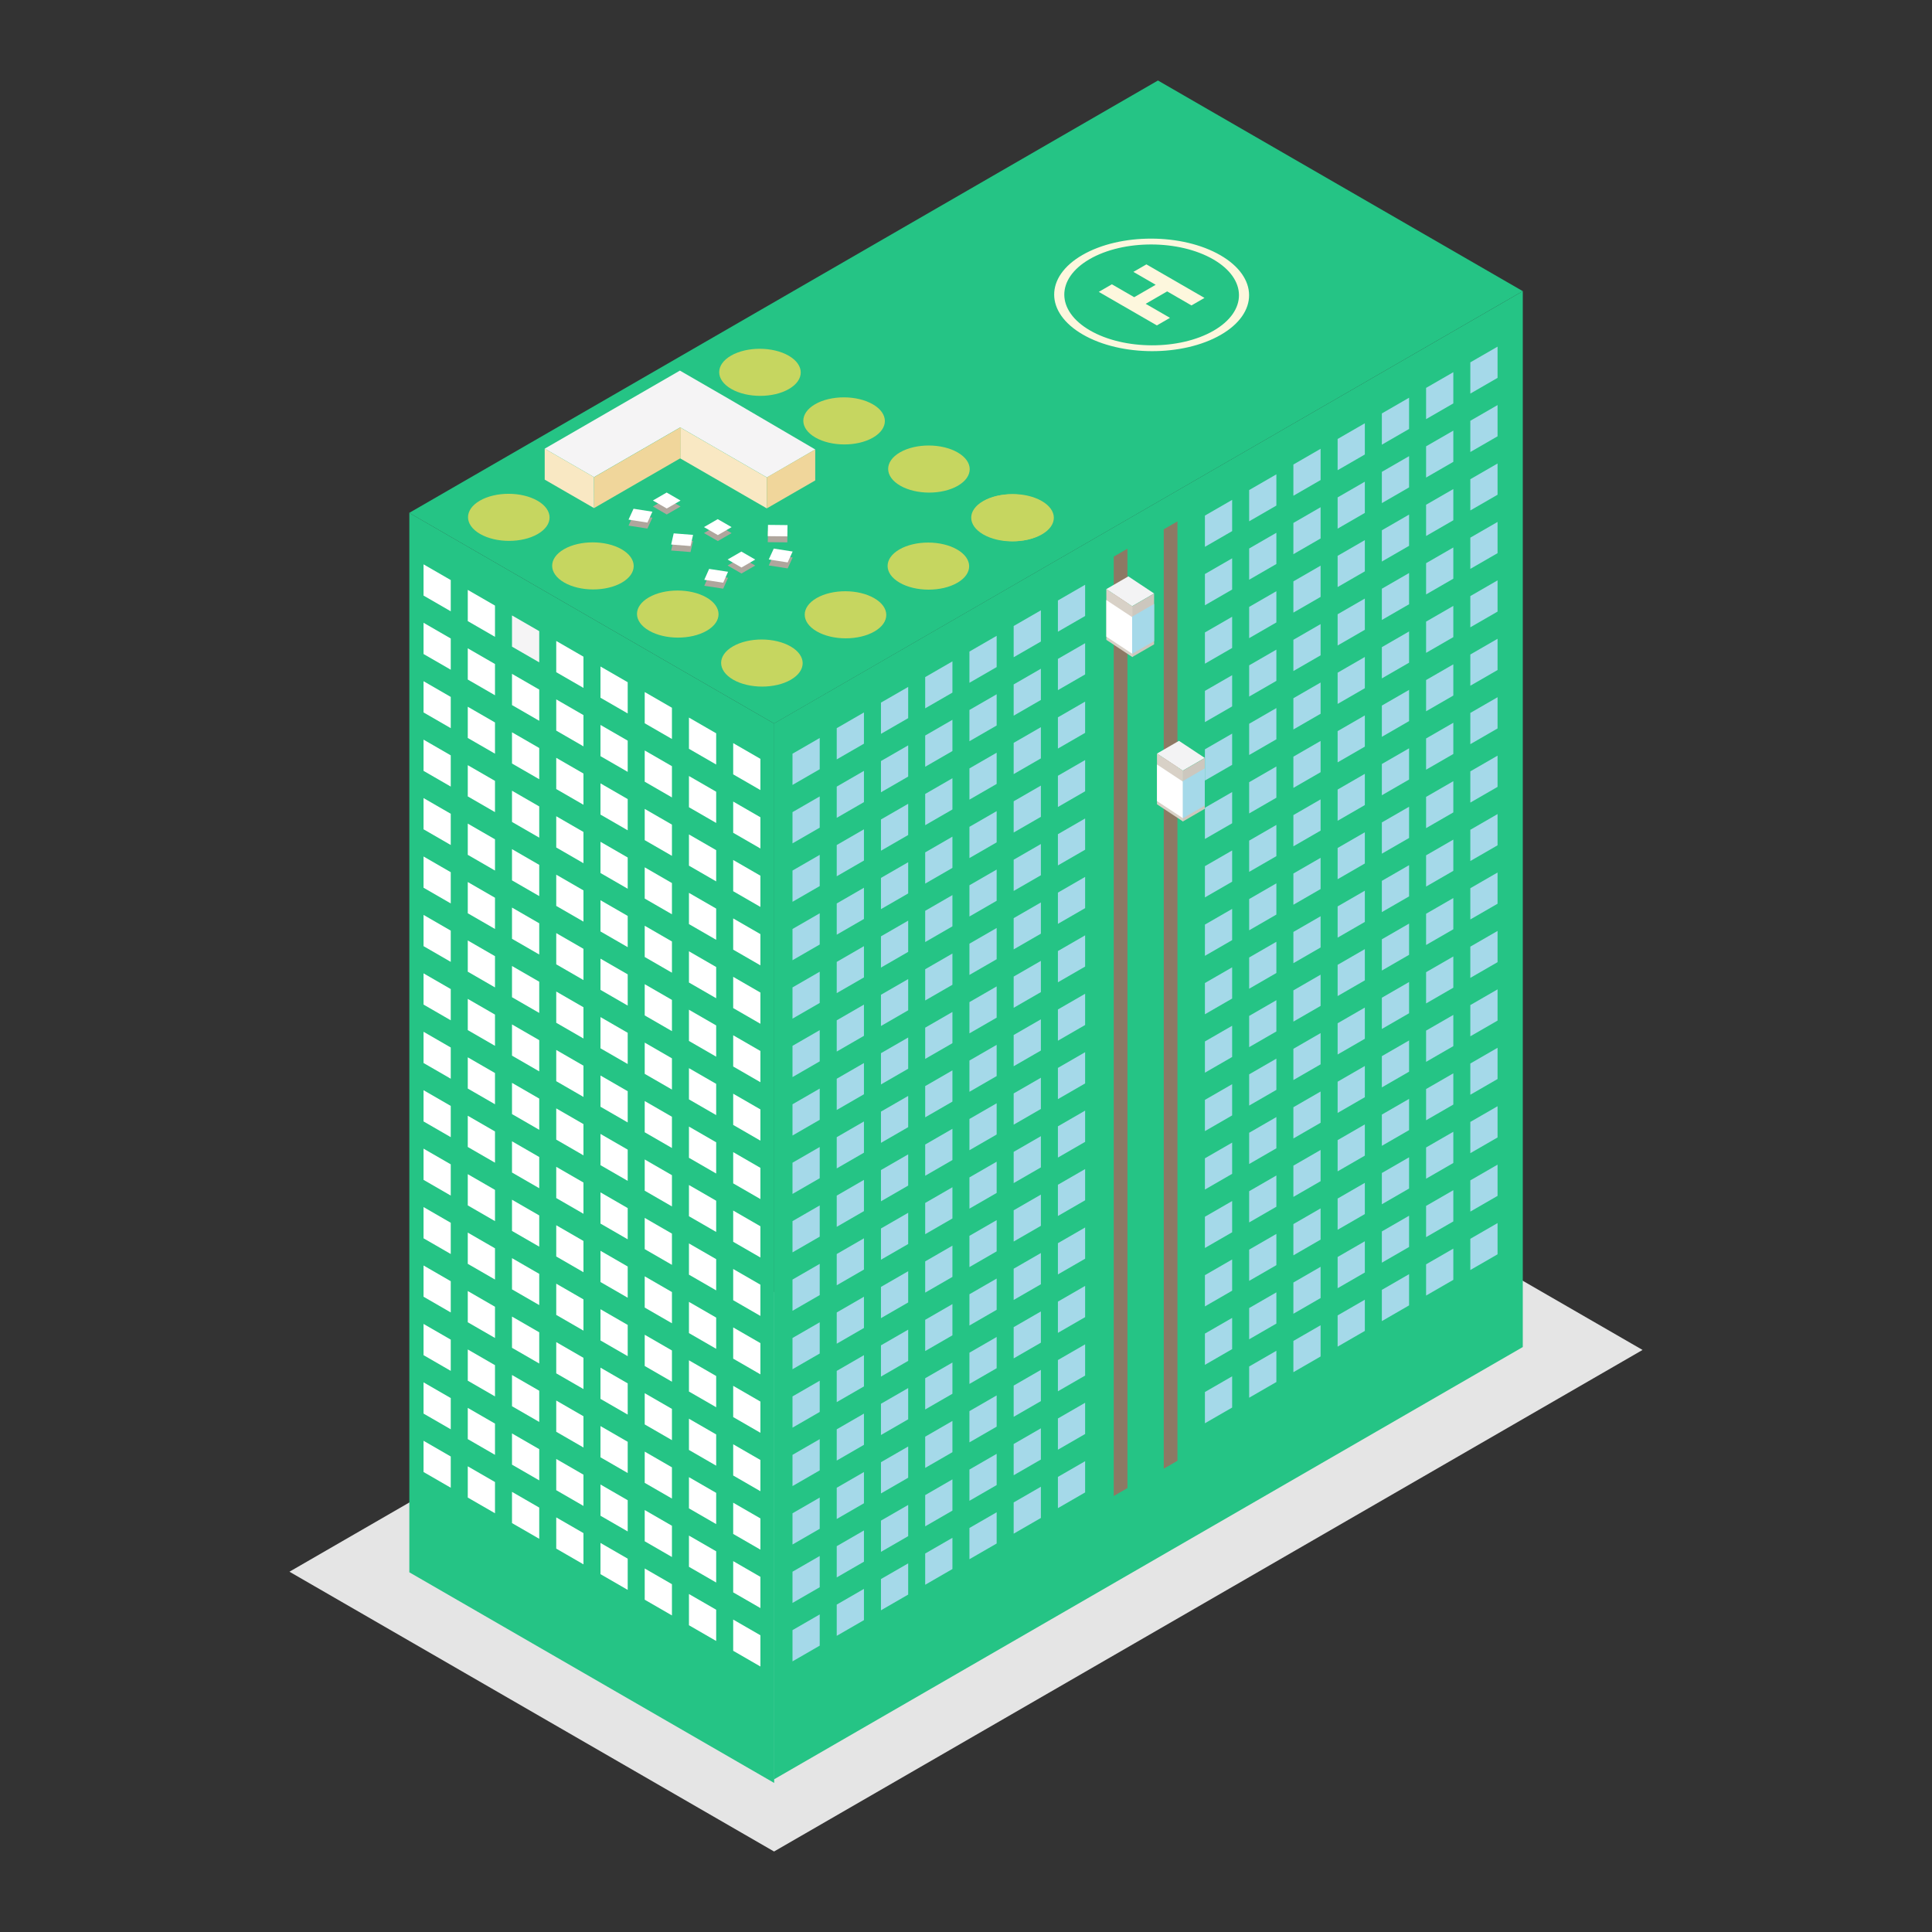 <?xml version="1.0" encoding="utf-8"?>
<!-- Generator: Adobe Illustrator 13.0.0, SVG Export Plug-In . SVG Version: 6.00 Build 14948)  -->
<!DOCTYPE svg PUBLIC "-//W3C//DTD SVG 1.1//EN" "http://www.w3.org/Graphics/SVG/1.1/DTD/svg11.dtd">
<svg version="1.1" id="Layer_1" xmlns="http://www.w3.org/2000/svg" xmlns:xlink="http://www.w3.org/1999/xlink" x="0px" y="0px"
	 width="1200px" height="1200px" viewBox="0 0 1200 1200" enable-background="new 0 0 1200 1200" xml:space="preserve">
<rect x="0" y="0" width="1200" height="1200" fill="#333333" stroke="none"/>
<g>
	<polygon fill="#E5E5E5" points="179.781,976.223 719.227,664.694 1020.219,838.471 480.779,1150 	"/>
	<polygon fill="#25C485" points="480.843,1107.416 254.243,976.584 254.243,318.578 480.843,449.4 	"/>
	<polygon fill="#FFFFFF" points="279.972,379.685 263.069,369.925 263.069,350.526 279.972,360.287 	"/>
	<polygon fill="#FFFFFF" points="307.448,395.547 290.54,385.787 290.54,366.388 307.448,376.149 	"/>
	<polygon fill="#F5F4F5" points="334.924,411.409 318.015,401.649 318.015,382.255 334.924,392.016 	"/>
	<polygon fill="#FFFFFF" points="362.4,427.272 345.491,417.511 345.491,398.112 362.4,407.873 	"/>
	<polygon fill="#FFFFFF" points="389.876,443.134 372.968,433.373 372.968,413.98 389.876,423.74 	"/>
	<polygon fill="#FFFFFF" points="417.352,459.001 400.443,449.241 400.443,429.842 417.352,439.602 	"/>
	<polygon fill="#FFFFFF" points="444.828,474.858 427.919,465.098 427.919,445.704 444.828,455.465 	"/>
	<polygon fill="#FFFFFF" points="472.303,490.726 455.395,480.965 455.395,461.566 472.303,471.332 	"/>
	<polygon fill="#FFFFFF" points="279.972,415.977 263.069,406.216 263.069,386.817 279.972,396.578 	"/>
	<polygon fill="#FFFFFF" points="307.448,431.839 290.54,422.078 290.54,402.679 307.448,412.44 	"/>
	<polygon fill="#FFFFFF" points="334.924,447.701 318.015,437.94 318.015,418.547 334.924,428.307 	"/>
	<polygon fill="#FFFFFF" points="362.4,463.563 345.491,453.802 345.491,434.403 362.4,444.164 	"/>
	<polygon fill="#FFFFFF" points="389.876,479.425 372.968,469.664 372.968,450.271 389.876,460.031 	"/>
	<polygon fill="#FFFFFF" points="417.352,495.292 400.443,485.532 400.443,466.133 417.352,475.893 	"/>
	<polygon fill="#FFFFFF" points="444.828,511.149 427.919,501.389 427.919,481.995 444.828,491.756 	"/>
	<polygon fill="#FFFFFF" points="472.303,527.017 455.395,517.256 455.395,497.857 472.303,507.623 	"/>
	<polygon fill="#FFFFFF" points="279.972,452.268 263.069,442.507 263.069,423.108 279.972,432.869 	"/>
	<polygon fill="#FFFFFF" points="307.448,468.13 290.54,458.369 290.54,438.971 307.448,448.731 	"/>
	<polygon fill="#FFFFFF" points="334.924,483.992 318.015,474.232 318.015,454.838 334.924,464.599 	"/>
	<polygon fill="#FFFFFF" points="362.4,499.854 345.491,490.094 345.491,470.695 362.4,480.455 	"/>
	<polygon fill="#FFFFFF" points="389.876,515.716 372.968,505.956 372.968,486.563 389.876,496.323 	"/>
	<polygon fill="#FFFFFF" points="417.352,531.583 400.443,521.823 400.443,502.424 417.352,512.185 	"/>
	<polygon fill="#FFFFFF" points="444.828,547.446 427.919,537.68 427.919,518.286 444.828,528.047 	"/>
	<polygon fill="#FFFFFF" points="472.303,563.308 455.395,553.547 455.395,534.149 472.303,543.909 	"/>
	<polygon fill="#FFFFFF" points="279.972,488.559 263.069,478.798 263.069,459.399 279.972,469.16 	"/>
	<polygon fill="#FFFFFF" points="307.448,504.421 290.54,494.661 290.54,475.262 307.448,485.022 	"/>
	<polygon fill="#FFFFFF" points="334.924,520.283 318.015,510.523 318.015,491.129 334.924,500.89 	"/>
	<polygon fill="#FFFFFF" points="362.4,536.151 345.491,526.385 345.491,506.986 362.4,516.746 	"/>
	<polygon fill="#FFFFFF" points="389.876,552.008 372.968,542.247 372.968,522.854 389.876,532.614 	"/>
	<polygon fill="#FFFFFF" points="417.352,567.875 400.443,558.114 400.443,538.716 417.352,548.476 	"/>
	<polygon fill="#FFFFFF" points="444.828,583.732 427.919,573.971 427.919,554.578 444.828,564.338 	"/>
	<polygon fill="#FFFFFF" points="472.303,599.599 455.395,589.839 455.395,570.44 472.303,580.201 	"/>
	<polygon fill="#FFFFFF" points="279.972,524.85 263.069,515.089 263.069,495.69 279.972,505.451 	"/>
	<polygon fill="#FFFFFF" points="307.448,540.712 290.54,530.952 290.54,511.553 307.448,521.314 	"/>
	<polygon fill="#FFFFFF" points="334.924,556.574 318.015,546.814 318.015,527.42 334.924,537.181 	"/>
	<polygon fill="#FFFFFF" points="362.4,572.436 345.491,562.676 345.491,543.277 362.4,553.037 	"/>
	<polygon fill="#FFFFFF" points="389.876,588.299 372.968,578.538 372.968,559.145 389.876,568.905 	"/>
	<polygon fill="#FFFFFF" points="417.352,604.166 400.443,594.406 400.443,575.007 417.352,584.767 	"/>
	<polygon fill="#FFFFFF" points="444.828,620.023 427.919,610.263 427.919,590.869 444.828,600.629 	"/>
	<polygon fill="#FFFFFF" points="472.303,635.891 455.395,626.13 455.395,606.731 472.303,616.497 	"/>
	<polygon fill="#FFFFFF" points="279.972,561.141 263.069,551.381 263.069,531.982 279.972,541.742 	"/>
	<polygon fill="#FFFFFF" points="307.448,577.004 290.54,567.243 290.54,547.844 307.448,557.605 	"/>
	<polygon fill="#FFFFFF" points="334.924,592.866 318.015,583.105 318.015,563.711 334.924,573.472 	"/>
	<polygon fill="#FFFFFF" points="362.4,608.729 345.491,598.967 345.491,579.569 362.4,589.329 	"/>
	<polygon fill="#FFFFFF" points="389.876,624.59 372.968,614.829 372.968,595.436 389.876,605.196 	"/>
	<polygon fill="#FFFFFF" points="417.352,640.457 400.443,630.697 400.443,611.298 417.352,621.058 	"/>
	<polygon fill="#FFFFFF" points="444.828,656.319 427.919,646.554 427.919,627.16 444.828,636.921 	"/>
	<polygon fill="#FFFFFF" points="472.303,672.182 455.395,662.421 455.395,643.021 472.303,652.788 	"/>
	<polygon fill="#FFFFFF" points="279.972,597.432 263.069,587.672 263.069,568.273 279.972,578.034 	"/>
	<polygon fill="#FFFFFF" points="307.448,613.295 290.54,603.534 290.54,584.135 307.448,593.896 	"/>
	<polygon fill="#FFFFFF" points="334.924,629.157 318.015,619.396 318.015,600.003 334.924,609.763 	"/>
	<polygon fill="#FFFFFF" points="362.4,645.025 345.491,635.259 345.491,615.86 362.4,625.62 	"/>
	<polygon fill="#FFFFFF" points="389.876,660.881 372.968,651.121 372.968,631.727 389.876,641.488 	"/>
	<polygon fill="#FFFFFF" points="417.352,676.748 400.443,666.988 400.443,647.589 417.352,657.35 	"/>
	<polygon fill="#FFFFFF" points="444.828,692.606 427.919,682.845 427.919,663.451 444.828,673.212 	"/>
	<polygon fill="#FFFFFF" points="472.303,708.473 455.395,698.712 455.395,679.313 472.303,689.074 	"/>
	<polygon fill="#FFFFFF" points="279.972,633.724 263.069,623.963 263.069,604.564 279.972,614.325 	"/>
	<polygon fill="#FFFFFF" points="307.448,649.586 290.54,639.825 290.54,620.426 307.448,630.188 	"/>
	<polygon fill="#FFFFFF" points="334.924,665.448 318.015,655.688 318.015,636.294 334.924,646.054 	"/>
	<polygon fill="#FFFFFF" points="362.4,681.316 345.491,671.55 345.491,652.151 362.4,661.911 	"/>
	<polygon fill="#FFFFFF" points="389.876,697.172 372.968,687.412 372.968,668.018 389.876,677.779 	"/>
	<polygon fill="#FFFFFF" points="417.352,713.04 400.443,703.28 400.443,683.881 417.352,693.641 	"/>
	<polygon fill="#FFFFFF" points="444.828,728.896 427.919,719.136 427.919,699.743 444.828,709.503 	"/>
	<polygon fill="#FFFFFF" points="472.303,744.764 455.395,735.003 455.395,715.605 472.303,725.371 	"/>
	<polygon fill="#FFFFFF" points="279.972,670.015 263.069,660.254 263.069,640.856 279.972,650.616 	"/>
	<polygon fill="#FFFFFF" points="307.448,685.877 290.54,676.116 290.54,656.718 307.448,666.479 	"/>
	<polygon fill="#FFFFFF" points="334.924,701.74 318.015,691.979 318.015,672.585 334.924,682.346 	"/>
	<polygon fill="#FFFFFF" points="362.4,717.601 345.491,707.841 345.491,688.442 362.4,698.203 	"/>
	<polygon fill="#FFFFFF" points="389.876,733.463 372.968,723.703 372.968,704.31 389.876,714.07 	"/>
	<polygon fill="#FFFFFF" points="417.352,749.331 400.443,739.571 400.443,720.172 417.352,729.932 	"/>
	<polygon fill="#FFFFFF" points="444.828,765.188 427.919,755.427 427.919,736.034 444.828,745.794 	"/>
	<polygon fill="#FFFFFF" points="472.303,781.055 455.395,771.295 455.395,751.896 472.303,761.662 	"/>
	<polygon fill="#FFFFFF" points="279.972,706.306 263.069,696.546 263.069,677.146 279.972,686.907 	"/>
	<polygon fill="#FFFFFF" points="307.448,722.168 290.54,712.408 290.54,693.009 307.448,702.77 	"/>
	<polygon fill="#FFFFFF" points="334.924,738.031 318.015,728.27 318.015,708.877 334.924,718.637 	"/>
	<polygon fill="#FFFFFF" points="362.4,753.898 345.491,744.132 345.491,724.734 362.4,734.494 	"/>
	<polygon fill="#FFFFFF" points="389.876,769.755 372.968,759.994 372.968,740.601 389.876,750.362 	"/>
	<polygon fill="#FFFFFF" points="417.352,785.622 400.443,775.862 400.443,756.463 417.352,766.223 	"/>
	<polygon fill="#FFFFFF" points="444.828,801.484 427.919,791.719 427.919,772.325 444.828,782.085 	"/>
	<polygon fill="#FFFFFF" points="472.303,817.346 455.395,807.586 455.395,788.188 472.303,797.948 	"/>
	<polygon fill="#FFFFFF" points="279.972,742.597 263.069,732.837 263.069,713.438 279.972,723.198 	"/>
	<polygon fill="#FFFFFF" points="307.448,758.46 290.54,748.699 290.54,729.3 307.448,739.061 	"/>
	<polygon fill="#FFFFFF" points="334.924,774.322 318.015,764.561 318.015,745.168 334.924,754.928 	"/>
	<polygon fill="#FFFFFF" points="362.4,790.189 345.491,780.424 345.491,761.025 362.4,770.785 	"/>
	<polygon fill="#FFFFFF" points="389.876,806.046 372.968,796.286 372.968,776.892 389.876,786.653 	"/>
	<polygon fill="#FFFFFF" points="417.352,821.914 400.443,812.153 400.443,792.754 417.352,802.515 	"/>
	<polygon fill="#FFFFFF" points="444.828,837.771 427.919,828.01 427.919,808.616 444.828,818.377 	"/>
	<polygon fill="#FFFFFF" points="472.303,853.638 455.395,843.877 455.395,824.479 472.303,834.239 	"/>
	<polygon fill="#FFFFFF" points="279.972,778.889 263.069,769.128 263.069,749.729 279.972,759.49 	"/>
	<polygon fill="#FFFFFF" points="307.448,794.751 290.54,784.99 290.54,765.591 307.448,775.352 	"/>
	<polygon fill="#FFFFFF" points="334.924,810.613 318.015,800.852 318.015,781.459 334.924,791.219 	"/>
	<polygon fill="#FFFFFF" points="362.4,826.475 345.491,816.715 345.491,797.316 362.4,807.076 	"/>
	<polygon fill="#FFFFFF" points="389.876,842.337 372.968,832.577 372.968,813.183 389.876,822.944 	"/>
	<polygon fill="#FFFFFF" points="417.352,858.205 400.443,848.444 400.443,829.045 417.352,838.806 	"/>
	<polygon fill="#FFFFFF" points="444.828,874.063 427.919,864.301 427.919,844.908 444.828,854.668 	"/>
	<polygon fill="#FFFFFF" points="472.303,889.929 455.395,880.169 455.395,860.77 472.303,870.536 	"/>
	<polygon fill="#FFFFFF" points="279.972,815.18 263.069,805.42 263.069,786.021 279.972,795.781 	"/>
	<polygon fill="#FFFFFF" points="307.448,831.042 290.54,821.281 290.54,801.883 307.448,811.643 	"/>
	<polygon fill="#FFFFFF" points="334.924,846.904 318.015,837.143 318.015,817.75 334.924,827.511 	"/>
	<polygon fill="#FFFFFF" points="362.4,862.771 345.491,853.011 345.491,833.607 362.4,843.373 	"/>
	<polygon fill="#FFFFFF" points="389.876,878.628 372.968,868.868 372.968,849.474 389.876,859.235 	"/>
	<polygon fill="#FFFFFF" points="417.352,894.496 400.443,884.736 400.443,865.337 417.352,875.097 	"/>
	<polygon fill="#FFFFFF" points="444.828,910.358 427.919,900.592 427.919,881.199 444.828,890.959 	"/>
	<polygon fill="#FFFFFF" points="472.303,926.22 455.395,916.46 455.395,897.061 472.303,906.827 	"/>
	<polygon fill="#FFFFFF" points="279.972,851.471 263.069,841.711 263.069,822.313 279.972,832.072 	"/>
	<polygon fill="#FFFFFF" points="307.448,867.333 290.54,857.573 290.54,838.174 307.448,847.934 	"/>
	<polygon fill="#FFFFFF" points="334.924,883.195 318.015,873.435 318.015,854.042 334.924,863.802 	"/>
	<polygon fill="#FFFFFF" points="362.4,899.063 345.491,889.297 345.491,869.898 362.4,879.659 	"/>
	<polygon fill="#FFFFFF" points="389.876,914.92 372.968,905.159 372.968,885.765 389.876,895.526 	"/>
	<polygon fill="#FFFFFF" points="417.352,930.787 400.443,921.027 400.443,901.628 417.352,911.389 	"/>
	<polygon fill="#FFFFFF" points="444.828,946.649 427.919,936.883 427.919,917.49 444.828,927.251 	"/>
	<polygon fill="#FFFFFF" points="472.303,962.511 455.395,952.751 455.395,933.352 472.303,943.112 	"/>
	<polygon fill="#FFFFFF" points="279.972,887.762 263.069,878.002 263.069,858.604 279.972,868.364 	"/>
	<polygon fill="#FFFFFF" points="307.448,903.624 290.54,893.864 290.54,874.465 307.448,884.225 	"/>
	<polygon fill="#FFFFFF" points="334.924,919.487 318.015,909.726 318.015,890.333 334.924,900.093 	"/>
	<polygon fill="#FFFFFF" points="362.4,935.354 345.491,925.588 345.491,906.189 362.4,915.95 	"/>
	<polygon fill="#FFFFFF" points="389.876,951.211 372.968,941.451 372.968,922.057 389.876,931.817 	"/>
	<polygon fill="#FFFFFF" points="417.352,967.079 400.443,957.318 400.443,937.919 417.352,947.68 	"/>
	<polygon fill="#FFFFFF" points="444.828,982.935 427.919,973.175 427.919,953.781 444.828,963.542 	"/>
	<polygon fill="#FFFFFF" points="472.303,998.803 455.395,989.042 455.395,969.644 472.303,979.409 	"/>
	<polygon fill="#FFFFFF" points="279.972,924.054 263.069,914.293 263.069,894.894 279.972,904.655 	"/>
	<polygon fill="#FFFFFF" points="307.448,939.916 290.54,930.155 290.54,910.757 307.448,920.517 	"/>
	<polygon fill="#FFFFFF" points="334.924,955.778 318.015,946.017 318.015,926.624 334.924,936.384 	"/>
	<polygon fill="#FFFFFF" points="362.4,971.64 345.491,961.879 345.491,942.481 362.4,952.241 	"/>
	<polygon fill="#FFFFFF" points="389.876,987.502 372.968,977.742 372.968,958.348 389.876,968.109 	"/>
	<polygon fill="#FFFFFF" points="417.352,1003.37 400.443,993.609 400.443,974.21 417.352,983.971 	"/>
	<polygon fill="#FFFFFF" points="444.828,1019.232 427.919,1009.466 427.919,990.073 444.828,999.833 	"/>
	<polygon fill="#FFFFFF" points="472.303,1035.094 455.395,1025.334 455.395,1005.935 472.303,1015.701 	"/>
	<polygon fill="#25C485" points="480.619,1105.266 480.619,449.411 945.826,180.827 945.826,836.676 	"/>
	<polygon fill="#A5D9E9" points="509.137,477.779 492.234,487.539 492.234,468.14 509.137,458.385 	"/>
	<polygon fill="#A5D9E9" points="536.612,461.917 519.709,471.677 519.709,452.279 536.612,442.518 	"/>
	<polygon fill="#A5D9E9" points="564.088,446.054 547.18,455.815 547.18,436.411 564.088,426.661 	"/>
	<polygon fill="#A5D9E9" points="591.564,430.192 574.656,439.953 574.656,420.554 591.564,410.793 	"/>
	<polygon fill="#A5D9E9" points="619.04,414.33 602.132,424.091 602.132,404.688 619.04,394.932 	"/>
	<polygon fill="#A5D9E9" points="646.518,398.463 629.607,408.223 629.607,388.824 646.518,379.069 	"/>
	<polygon fill="#A5D9E9" points="673.992,382.606 657.084,392.367 657.084,372.962 673.992,363.207 	"/>
	<polygon fill="#A5D9E9" points="509.137,514.07 492.234,523.831 492.234,504.432 509.137,494.676 	"/>
	<polygon fill="#A5D9E9" points="536.612,498.208 519.709,507.969 519.709,488.57 536.612,478.809 	"/>
	<polygon fill="#A5D9E9" points="564.088,482.345 547.18,492.106 547.18,472.702 564.088,462.952 	"/>
	<polygon fill="#A5D9E9" points="591.564,466.484 574.656,476.244 574.656,456.845 591.564,447.085 	"/>
	<polygon fill="#A5D9E9" points="619.04,450.622 602.132,460.382 602.132,440.978 619.04,431.223 	"/>
	<polygon fill="#A5D9E9" points="646.518,434.754 629.607,444.514 629.607,425.115 646.518,415.361 	"/>
	<polygon fill="#A5D9E9" points="673.992,418.897 657.084,428.658 657.084,409.253 673.992,399.498 	"/>
	<polygon fill="#A5D9E9" points="509.137,550.361 492.234,560.122 492.234,540.723 509.137,530.968 	"/>
	<polygon fill="#A5D9E9" points="536.612,534.499 519.709,544.265 519.709,524.861 536.612,515.1 	"/>
	<polygon fill="#A5D9E9" points="564.088,518.637 547.18,528.396 547.18,508.993 564.088,499.244 	"/>
	<polygon fill="#A5D9E9" points="591.564,502.775 574.656,512.535 574.656,493.136 591.564,483.376 	"/>
	<polygon fill="#A5D9E9" points="619.04,486.913 602.132,496.673 602.132,477.269 619.04,467.514 	"/>
	<polygon fill="#A5D9E9" points="646.518,471.045 629.607,480.805 629.607,461.407 646.518,451.652 	"/>
	<polygon fill="#A5D9E9" points="673.992,455.188 657.084,464.949 657.084,445.545 673.992,435.789 	"/>
	<polygon fill="#A5D9E9" points="509.137,586.653 492.234,596.413 492.234,577.014 509.137,567.259 	"/>
	<polygon fill="#A5D9E9" points="536.612,570.79 519.709,580.556 519.709,561.152 536.612,551.391 	"/>
	<polygon fill="#A5D9E9" points="564.088,554.928 547.18,564.689 547.18,545.285 564.088,535.535 	"/>
	<polygon fill="#A5D9E9" points="591.564,539.066 574.656,548.826 574.656,529.428 591.564,519.667 	"/>
	<polygon fill="#A5D9E9" points="619.04,523.204 602.132,532.964 602.132,513.56 619.04,503.805 	"/>
	<polygon fill="#A5D9E9" points="646.518,507.337 629.607,517.097 629.607,497.698 646.518,487.943 	"/>
	<polygon fill="#A5D9E9" points="673.992,491.479 657.084,501.24 657.084,481.836 673.992,472.081 	"/>
	<polygon fill="#A5D9E9" points="509.137,622.944 492.234,632.704 492.234,613.306 509.137,603.55 	"/>
	<polygon fill="#A5D9E9" points="536.612,607.081 519.709,616.842 519.709,597.443 536.612,587.682 	"/>
	<polygon fill="#A5D9E9" points="564.088,591.219 547.18,600.98 547.18,581.576 564.088,571.826 	"/>
	<polygon fill="#A5D9E9" points="591.564,575.357 574.656,585.118 574.656,565.719 591.564,555.959 	"/>
	<polygon fill="#A5D9E9" points="619.04,559.495 602.132,569.256 602.132,549.851 619.04,540.096 	"/>
	<polygon fill="#A5D9E9" points="646.518,543.628 629.607,553.388 629.607,533.989 646.518,524.234 	"/>
	<polygon fill="#A5D9E9" points="673.992,527.771 657.084,537.531 657.084,518.127 673.992,508.372 	"/>
	<polygon fill="#A5D9E9" points="509.137,659.235 492.234,668.996 492.234,649.597 509.137,639.841 	"/>
	<polygon fill="#A5D9E9" points="536.612,643.373 519.709,653.139 519.709,633.734 536.612,623.974 	"/>
	<polygon fill="#A5D9E9" points="564.088,627.511 547.18,637.271 547.18,617.867 564.088,608.117 	"/>
	<polygon fill="#A5D9E9" points="591.564,611.649 574.656,621.409 574.656,602.01 591.564,592.25 	"/>
	<polygon fill="#A5D9E9" points="619.04,595.786 602.132,605.547 602.132,586.142 619.04,576.388 	"/>
	<polygon fill="#A5D9E9" points="646.518,579.919 629.607,589.679 629.607,570.28 646.518,560.525 	"/>
	<polygon fill="#A5D9E9" points="673.992,564.063 657.084,573.823 657.084,554.419 673.992,544.663 	"/>
	<polygon fill="#A5D9E9" points="509.137,695.526 492.234,705.287 492.234,685.888 509.137,676.133 	"/>
	<polygon fill="#A5D9E9" points="536.612,679.664 519.709,689.43 519.709,670.026 536.612,660.265 	"/>
	<polygon fill="#A5D9E9" points="564.088,663.802 547.18,673.563 547.18,654.158 564.088,644.408 	"/>
	<polygon fill="#A5D9E9" points="591.564,647.94 574.656,657.7 574.656,638.301 591.564,628.541 	"/>
	<polygon fill="#A5D9E9" points="619.04,632.078 602.132,641.838 602.132,622.434 619.04,612.679 	"/>
	<polygon fill="#A5D9E9" points="646.518,616.21 629.607,625.971 629.607,606.572 646.518,596.816 	"/>
	<polygon fill="#A5D9E9" points="673.992,600.354 657.084,610.114 657.084,590.71 673.992,580.954 	"/>
	<polygon fill="#A5D9E9" points="509.137,731.817 492.234,741.578 492.234,722.179 509.137,712.424 	"/>
	<polygon fill="#A5D9E9" points="536.612,715.955 519.709,725.721 519.709,706.317 536.612,696.556 	"/>
	<polygon fill="#A5D9E9" points="564.088,700.093 547.18,709.854 547.18,690.45 564.088,680.699 	"/>
	<polygon fill="#A5D9E9" points="591.564,684.231 574.656,693.991 574.656,674.593 591.564,664.832 	"/>
	<polygon fill="#A5D9E9" points="619.04,668.369 602.132,678.13 602.132,658.725 619.04,648.97 	"/>
	<polygon fill="#A5D9E9" points="646.518,652.502 629.607,662.262 629.607,642.863 646.518,633.108 	"/>
	<polygon fill="#A5D9E9" points="673.992,636.644 657.084,646.405 657.084,627.001 673.992,617.246 	"/>
	<polygon fill="#A5D9E9" points="509.137,768.108 492.234,777.869 492.234,758.47 509.137,748.715 	"/>
	<polygon fill="#A5D9E9" points="536.612,752.246 519.709,762.007 519.709,742.608 536.612,732.848 	"/>
	<polygon fill="#A5D9E9" points="564.088,736.384 547.18,746.145 547.18,726.741 564.088,716.991 	"/>
	<polygon fill="#A5D9E9" points="591.564,720.521 574.656,730.283 574.656,710.884 591.564,701.123 	"/>
	<polygon fill="#A5D9E9" points="619.04,704.66 602.132,714.421 602.132,695.016 619.04,685.261 	"/>
	<polygon fill="#A5D9E9" points="646.518,688.793 629.607,698.553 629.607,679.154 646.518,669.399 	"/>
	<polygon fill="#A5D9E9" points="673.992,672.936 657.084,682.696 657.084,663.292 673.992,653.537 	"/>
	<polygon fill="#A5D9E9" points="509.137,804.4 492.234,814.16 492.234,794.761 509.137,785.007 	"/>
	<polygon fill="#A5D9E9" points="536.612,788.538 519.709,798.304 519.709,778.899 536.612,769.139 	"/>
	<polygon fill="#A5D9E9" points="564.088,772.676 547.18,782.436 547.18,763.032 564.088,753.282 	"/>
	<polygon fill="#A5D9E9" points="591.564,756.814 574.656,766.574 574.656,747.175 591.564,737.415 	"/>
	<polygon fill="#A5D9E9" points="619.04,740.951 602.132,750.712 602.132,731.308 619.04,721.552 	"/>
	<polygon fill="#A5D9E9" points="646.518,725.084 629.607,734.844 629.607,715.446 646.518,705.69 	"/>
	<polygon fill="#A5D9E9" points="673.992,709.227 657.084,718.987 657.084,699.583 673.992,689.828 	"/>
	<polygon fill="#A5D9E9" points="509.137,840.691 492.234,850.452 492.234,831.053 509.137,821.298 	"/>
	<polygon fill="#A5D9E9" points="536.612,824.829 519.709,834.595 519.709,815.19 536.612,805.43 	"/>
	<polygon fill="#A5D9E9" points="564.088,808.967 547.18,818.727 547.18,799.323 564.088,789.573 	"/>
	<polygon fill="#A5D9E9" points="591.564,793.105 574.656,802.865 574.656,783.466 591.564,773.706 	"/>
	<polygon fill="#A5D9E9" points="619.04,777.242 602.132,787.003 602.132,767.599 619.04,757.843 	"/>
	<polygon fill="#A5D9E9" points="646.518,761.375 629.607,771.136 629.607,751.737 646.518,741.981 	"/>
	<polygon fill="#A5D9E9" points="673.992,745.518 657.084,755.279 657.084,735.875 673.992,726.119 	"/>
	<polygon fill="#A5D9E9" points="509.137,876.982 492.234,886.743 492.234,867.344 509.137,857.589 	"/>
	<polygon fill="#A5D9E9" points="536.612,861.12 519.709,870.88 519.709,851.482 536.612,841.721 	"/>
	<polygon fill="#A5D9E9" points="564.088,845.258 547.18,855.019 547.18,835.614 564.088,825.864 	"/>
	<polygon fill="#A5D9E9" points="591.564,829.396 574.656,839.157 574.656,819.758 591.564,809.997 	"/>
	<polygon fill="#A5D9E9" points="619.04,813.534 602.132,823.294 602.132,803.89 619.04,794.135 	"/>
	<polygon fill="#A5D9E9" points="646.518,797.666 629.607,807.427 629.607,788.028 646.518,778.273 	"/>
	<polygon fill="#A5D9E9" points="673.992,781.81 657.084,791.57 657.084,772.166 673.992,762.411 	"/>
	<polygon fill="#A5D9E9" points="509.137,913.273 492.234,923.034 492.234,903.635 509.137,893.88 	"/>
	<polygon fill="#A5D9E9" points="536.612,897.411 519.709,907.177 519.709,887.773 536.612,878.013 	"/>
	<polygon fill="#A5D9E9" points="564.088,881.549 547.18,891.31 547.18,871.905 564.088,862.156 	"/>
	<polygon fill="#A5D9E9" points="591.564,865.688 574.656,875.448 574.656,856.049 591.564,846.288 	"/>
	<polygon fill="#A5D9E9" points="619.04,849.825 602.132,859.586 602.132,840.181 619.04,830.426 	"/>
	<polygon fill="#A5D9E9" points="646.518,833.957 629.607,843.718 629.607,824.319 646.518,814.564 	"/>
	<polygon fill="#A5D9E9" points="673.992,818.101 657.084,827.861 657.084,808.457 673.992,798.702 	"/>
	<polygon fill="#A5D9E9" points="509.137,949.565 492.234,959.325 492.234,939.926 509.137,930.171 	"/>
	<polygon fill="#A5D9E9" points="536.612,933.703 519.709,943.469 519.709,924.064 536.612,914.304 	"/>
	<polygon fill="#A5D9E9" points="564.088,917.841 547.18,927.601 547.18,908.197 564.088,898.447 	"/>
	<polygon fill="#A5D9E9" points="591.564,901.979 574.656,911.739 574.656,892.34 591.564,882.579 	"/>
	<polygon fill="#A5D9E9" points="619.04,886.116 602.132,895.877 602.132,876.473 619.04,866.717 	"/>
	<polygon fill="#A5D9E9" points="646.518,870.249 629.607,880.009 629.607,860.611 646.518,850.855 	"/>
	<polygon fill="#A5D9E9" points="673.992,854.392 657.084,864.152 657.084,844.748 673.992,834.993 	"/>
	<polygon fill="#A5D9E9" points="509.137,985.856 492.234,995.616 492.234,976.217 509.137,966.462 	"/>
	<polygon fill="#A5D9E9" points="536.612,969.994 519.709,979.76 519.709,960.355 536.612,950.595 	"/>
	<polygon fill="#A5D9E9" points="564.088,954.132 547.18,963.892 547.18,944.488 564.088,934.738 	"/>
	<polygon fill="#A5D9E9" points="591.564,938.269 574.656,948.03 574.656,928.631 591.564,918.87 	"/>
	<polygon fill="#A5D9E9" points="619.04,922.407 602.132,932.168 602.132,912.764 619.04,903.008 	"/>
	<polygon fill="#A5D9E9" points="646.518,906.54 629.607,916.301 629.607,896.902 646.518,887.146 	"/>
	<polygon fill="#A5D9E9" points="673.992,890.683 657.084,900.444 657.084,881.039 673.992,871.284 	"/>
	<polygon fill="#A5D9E9" points="509.137,1022.146 492.234,1031.907 492.234,1012.509 509.137,1002.754 	"/>
	<polygon fill="#A5D9E9" points="536.612,1006.285 519.709,1016.046 519.709,996.646 536.612,986.886 	"/>
	<polygon fill="#A5D9E9" points="564.088,990.423 547.18,1000.184 547.18,980.779 564.088,971.029 	"/>
	<polygon fill="#A5D9E9" points="591.564,974.56 574.656,984.321 574.656,964.922 591.564,955.162 	"/>
	<polygon fill="#A5D9E9" points="619.04,958.699 602.132,968.459 602.132,949.055 619.04,939.3 	"/>
	<polygon fill="#A5D9E9" points="646.518,942.831 629.607,952.592 629.607,933.193 646.518,923.438 	"/>
	<polygon fill="#A5D9E9" points="673.992,926.974 657.084,936.735 657.084,917.331 673.992,907.576 	"/>
	<polygon fill="#A5D9E9" points="765.305,329.884 748.396,339.645 748.396,320.241 765.305,310.48 	"/>
	<polygon fill="#A5D9E9" points="792.775,314.022 775.872,323.783 775.872,304.384 792.775,294.624 	"/>
	<polygon fill="#A5D9E9" points="820.251,298.16 803.348,307.921 803.348,288.516 820.251,278.756 	"/>
	<polygon fill="#A5D9E9" points="847.727,282.293 830.824,292.053 830.824,272.654 847.727,262.899 	"/>
	<polygon fill="#A5D9E9" points="875.203,266.436 858.295,276.196 858.295,256.792 875.203,247.032 	"/>
	<polygon fill="#A5D9E9" points="902.679,250.568 885.771,260.329 885.771,240.925 902.679,231.175 	"/>
	<polygon fill="#A5D9E9" points="930.155,234.706 913.247,244.467 913.247,225.068 930.155,215.307 	"/>
	<polygon fill="#A5D9E9" points="765.305,366.176 748.396,375.936 748.396,356.532 765.305,346.782 	"/>
	<polygon fill="#A5D9E9" points="792.775,350.314 775.872,360.074 775.872,340.675 792.775,330.915 	"/>
	<polygon fill="#A5D9E9" points="820.251,334.451 803.348,344.212 803.348,324.807 820.251,315.047 	"/>
	<polygon fill="#A5D9E9" points="847.727,318.584 830.824,328.344 830.824,308.946 847.727,299.19 	"/>
	<polygon fill="#A5D9E9" points="875.203,302.727 858.295,312.487 858.295,293.084 875.203,283.323 	"/>
	<polygon fill="#A5D9E9" points="902.679,286.859 885.771,296.62 885.771,277.216 902.679,267.466 	"/>
	<polygon fill="#A5D9E9" points="930.155,270.997 913.247,280.758 913.247,261.359 930.155,251.599 	"/>
	<polygon fill="#A5D9E9" points="765.305,402.467 748.396,412.227 748.396,392.823 765.305,383.073 	"/>
	<polygon fill="#A5D9E9" points="792.775,386.605 775.872,396.365 775.872,376.961 792.775,367.206 	"/>
	<polygon fill="#A5D9E9" points="820.251,370.742 803.348,380.503 803.348,361.099 820.251,351.344 	"/>
	<polygon fill="#A5D9E9" points="847.727,354.875 830.824,364.636 830.824,345.237 847.727,335.481 	"/>
	<polygon fill="#A5D9E9" points="875.203,339.018 858.295,348.778 858.295,329.375 875.203,319.614 	"/>
	<polygon fill="#A5D9E9" points="902.679,323.151 885.771,332.911 885.771,313.512 902.679,303.757 	"/>
	<polygon fill="#A5D9E9" points="930.155,307.289 913.247,317.049 913.247,297.65 930.155,287.89 	"/>
	<polygon fill="#A5D9E9" points="765.305,438.758 748.396,448.518 748.396,429.114 765.305,419.364 	"/>
	<polygon fill="#A5D9E9" points="792.775,422.896 775.872,432.657 775.872,413.258 792.775,403.497 	"/>
	<polygon fill="#A5D9E9" points="820.251,407.034 803.348,416.794 803.348,397.39 820.251,387.635 	"/>
	<polygon fill="#A5D9E9" points="847.727,391.166 830.824,400.927 830.824,381.528 847.727,371.773 	"/>
	<polygon fill="#A5D9E9" points="875.203,375.31 858.295,385.07 858.295,365.666 875.203,355.911 	"/>
	<polygon fill="#A5D9E9" points="902.679,359.442 885.771,369.202 885.771,349.798 902.679,340.049 	"/>
	<polygon fill="#A5D9E9" points="930.155,343.58 913.247,353.34 913.247,333.941 930.155,324.181 	"/>
	<polygon fill="#A5D9E9" points="765.305,475.05 748.396,484.81 748.396,465.406 765.305,455.655 	"/>
	<polygon fill="#A5D9E9" points="792.775,459.188 775.872,468.948 775.872,449.549 792.775,439.788 	"/>
	<polygon fill="#A5D9E9" points="820.251,443.325 803.348,453.086 803.348,433.681 820.251,423.926 	"/>
	<polygon fill="#A5D9E9" points="847.727,427.458 830.824,437.218 830.824,417.819 847.727,408.064 	"/>
	<polygon fill="#A5D9E9" points="875.203,411.601 858.295,421.361 858.295,401.957 875.203,392.202 	"/>
	<polygon fill="#A5D9E9" points="902.679,395.733 885.771,405.494 885.771,386.09 902.679,376.34 	"/>
	<polygon fill="#A5D9E9" points="930.155,379.871 913.247,389.631 913.247,370.233 930.155,360.472 	"/>
	<polygon fill="#A5D9E9" points="765.305,511.341 748.396,521.101 748.396,501.697 765.305,491.947 	"/>
	<polygon fill="#A5D9E9" points="792.775,495.478 775.872,505.239 775.872,485.834 792.775,476.079 	"/>
	<polygon fill="#A5D9E9" points="820.251,479.616 803.348,489.377 803.348,469.973 820.251,460.217 	"/>
	<polygon fill="#A5D9E9" points="847.727,463.749 830.824,473.509 830.824,454.111 847.727,444.355 	"/>
	<polygon fill="#A5D9E9" points="875.203,447.892 858.295,457.652 858.295,438.248 875.203,428.493 	"/>
	<polygon fill="#A5D9E9" points="902.679,432.024 885.771,441.785 885.771,422.381 902.679,412.631 	"/>
	<polygon fill="#A5D9E9" points="930.155,416.162 913.247,425.923 913.247,406.524 930.155,396.764 	"/>
	<polygon fill="#A5D9E9" points="765.305,547.632 748.396,557.392 748.396,537.988 765.305,528.238 	"/>
	<polygon fill="#A5D9E9" points="792.775,531.769 775.872,541.53 775.872,522.131 792.775,512.371 	"/>
	<polygon fill="#A5D9E9" points="820.251,515.907 803.348,525.668 803.348,506.264 820.251,496.508 	"/>
	<polygon fill="#A5D9E9" points="847.727,500.04 830.824,509.801 830.824,490.402 847.727,480.646 	"/>
	<polygon fill="#A5D9E9" points="875.203,484.183 858.295,493.944 858.295,474.539 875.203,464.785 	"/>
	<polygon fill="#A5D9E9" points="902.679,468.316 885.771,478.076 885.771,458.672 902.679,448.922 	"/>
	<polygon fill="#A5D9E9" points="930.155,452.454 913.247,462.214 913.247,442.815 930.155,433.055 	"/>
	<polygon fill="#A5D9E9" points="765.305,583.923 748.396,593.684 748.396,574.279 765.305,564.529 	"/>
	<polygon fill="#A5D9E9" points="792.775,568.061 775.872,577.821 775.872,558.423 792.775,548.662 	"/>
	<polygon fill="#A5D9E9" points="820.251,552.199 803.348,561.959 803.348,542.555 820.251,532.8 	"/>
	<polygon fill="#A5D9E9" points="847.727,536.331 830.824,546.092 830.824,526.693 847.727,516.938 	"/>
	<polygon fill="#A5D9E9" points="875.203,520.475 858.295,530.235 858.295,510.831 875.203,501.076 	"/>
	<polygon fill="#A5D9E9" points="902.679,504.607 885.771,514.367 885.771,494.963 902.679,485.213 	"/>
	<polygon fill="#A5D9E9" points="930.155,488.745 913.247,498.505 913.247,479.106 930.155,469.346 	"/>
	<polygon fill="#A5D9E9" points="765.305,620.214 748.396,629.975 748.396,610.57 765.305,600.821 	"/>
	<polygon fill="#A5D9E9" points="792.775,604.352 775.872,614.113 775.872,594.714 792.775,584.953 	"/>
	<polygon fill="#A5D9E9" points="820.251,588.49 803.348,598.25 803.348,578.846 820.251,569.091 	"/>
	<polygon fill="#A5D9E9" points="847.727,572.622 830.824,582.383 830.824,562.984 847.727,553.229 	"/>
	<polygon fill="#A5D9E9" points="875.203,556.766 858.295,566.526 858.295,547.122 875.203,537.367 	"/>
	<polygon fill="#A5D9E9" points="902.679,540.898 885.771,550.658 885.771,531.255 902.679,521.504 	"/>
	<polygon fill="#A5D9E9" points="930.155,525.036 913.247,534.797 913.247,515.398 930.155,505.637 	"/>
	<polygon fill="#A5D9E9" points="765.305,656.505 748.396,666.266 748.396,646.862 765.305,637.112 	"/>
	<polygon fill="#A5D9E9" points="792.775,640.643 775.872,650.404 775.872,631.005 792.775,621.244 	"/>
	<polygon fill="#A5D9E9" points="820.251,624.781 803.348,634.541 803.348,615.138 820.251,605.382 	"/>
	<polygon fill="#A5D9E9" points="847.727,608.913 830.824,618.674 830.824,599.275 847.727,589.52 	"/>
	<polygon fill="#A5D9E9" points="875.203,593.057 858.295,602.817 858.295,583.413 875.203,573.658 	"/>
	<polygon fill="#A5D9E9" points="902.679,577.19 885.771,586.95 885.771,567.546 902.679,557.796 	"/>
	<polygon fill="#A5D9E9" points="930.155,561.327 913.247,571.088 913.247,551.689 930.155,541.928 	"/>
	<polygon fill="#A5D9E9" points="765.305,692.797 748.396,702.557 748.396,683.153 765.305,673.403 	"/>
	<polygon fill="#A5D9E9" points="792.775,676.934 775.872,686.695 775.872,667.296 792.775,657.535 	"/>
	<polygon fill="#A5D9E9" points="820.251,661.072 803.348,670.833 803.348,651.429 820.251,641.674 	"/>
	<polygon fill="#A5D9E9" points="847.727,645.205 830.824,654.965 830.824,635.566 847.727,625.813 	"/>
	<polygon fill="#A5D9E9" points="875.203,629.348 858.295,639.109 858.295,619.704 875.203,609.949 	"/>
	<polygon fill="#A5D9E9" points="902.679,613.481 885.771,623.241 885.771,603.837 902.679,594.087 	"/>
	<polygon fill="#A5D9E9" points="930.155,597.618 913.247,607.379 913.247,587.98 930.155,578.22 	"/>
	<polygon fill="#A5D9E9" points="765.305,729.088 748.396,738.849 748.396,719.444 765.305,709.694 	"/>
	<polygon fill="#A5D9E9" points="792.775,713.226 775.872,722.986 775.872,703.587 792.775,693.827 	"/>
	<polygon fill="#A5D9E9" points="820.251,697.364 803.348,707.124 803.348,687.72 820.251,677.965 	"/>
	<polygon fill="#A5D9E9" points="847.727,681.496 830.824,691.257 830.824,671.858 847.727,662.104 	"/>
	<polygon fill="#A5D9E9" points="875.203,665.639 858.295,675.4 858.295,655.995 875.203,646.24 	"/>
	<polygon fill="#A5D9E9" points="902.679,649.771 885.771,659.532 885.771,640.128 902.679,630.378 	"/>
	<polygon fill="#A5D9E9" points="930.155,633.91 913.247,643.67 913.247,624.271 930.155,614.511 	"/>
	<polygon fill="#A5D9E9" points="765.305,765.379 748.396,775.14 748.396,755.735 765.305,745.986 	"/>
	<polygon fill="#A5D9E9" points="792.775,749.517 775.872,759.277 775.872,739.878 792.775,730.118 	"/>
	<polygon fill="#A5D9E9" points="820.251,733.655 803.348,743.415 803.348,724.011 820.251,714.256 	"/>
	<polygon fill="#A5D9E9" points="847.727,717.787 830.824,727.548 830.824,708.149 847.727,698.394 	"/>
	<polygon fill="#A5D9E9" points="875.203,701.93 858.295,711.691 858.295,692.287 875.203,682.531 	"/>
	<polygon fill="#A5D9E9" points="902.679,686.063 885.771,695.824 885.771,676.419 902.679,666.669 	"/>
	<polygon fill="#A5D9E9" points="930.155,670.201 913.247,679.962 913.247,660.563 930.155,650.802 	"/>
	<polygon fill="#A5D9E9" points="765.305,801.67 748.396,811.431 748.396,792.027 765.305,782.277 	"/>
	<polygon fill="#A5D9E9" points="792.775,785.808 775.872,795.568 775.872,776.17 792.775,766.409 	"/>
	<polygon fill="#A5D9E9" points="820.251,769.946 803.348,779.706 803.348,760.302 820.251,750.547 	"/>
	<polygon fill="#A5D9E9" points="847.727,754.079 830.824,763.839 830.824,744.44 847.727,734.685 	"/>
	<polygon fill="#A5D9E9" points="875.203,738.222 858.295,747.982 858.295,728.578 875.203,718.818 	"/>
	<polygon fill="#A5D9E9" points="902.679,722.354 885.771,732.115 885.771,712.71 902.679,702.961 	"/>
	<polygon fill="#A5D9E9" points="930.155,706.492 913.247,716.253 913.247,696.854 930.155,687.093 	"/>
	<polygon fill="#A5D9E9" points="765.305,837.961 748.396,847.722 748.396,828.318 765.305,818.568 	"/>
	<polygon fill="#A5D9E9" points="792.775,822.099 775.872,831.86 775.872,812.461 792.775,802.701 	"/>
	<polygon fill="#A5D9E9" points="820.251,806.237 803.348,815.998 803.348,796.594 820.251,786.839 	"/>
	<polygon fill="#A5D9E9" points="847.727,790.37 830.824,800.13 830.824,780.731 847.727,770.976 	"/>
	<polygon fill="#A5D9E9" points="875.203,774.513 858.295,784.274 858.295,764.869 875.203,755.114 	"/>
	<polygon fill="#A5D9E9" points="902.679,758.646 885.771,768.406 885.771,749.002 902.679,739.252 	"/>
	<polygon fill="#A5D9E9" points="930.155,742.783 913.247,752.544 913.247,733.145 930.155,723.384 	"/>
	<polygon fill="#A5D9E9" points="765.305,874.253 748.396,884.013 748.396,864.609 765.305,854.859 	"/>
	<polygon fill="#A5D9E9" points="792.775,858.391 775.872,868.151 775.872,848.752 792.775,838.992 	"/>
	<polygon fill="#A5D9E9" points="820.251,842.529 803.348,852.289 803.348,832.885 820.251,823.13 	"/>
	<polygon fill="#A5D9E9" points="847.727,826.661 830.824,836.421 830.824,817.021 847.727,807.267 	"/>
	<polygon fill="#A5D9E9" points="875.203,810.804 858.295,820.565 858.295,801.161 875.203,791.405 	"/>
	<polygon fill="#A5D9E9" points="902.679,794.938 885.771,804.697 885.771,785.293 902.679,775.543 	"/>
	<polygon fill="#A5D9E9" points="930.155,779.074 913.247,788.835 913.247,769.436 930.155,759.675 	"/>
	<polygon fill="#8D7964" points="731.339,907.315 722.816,912.232 722.816,328.769 731.339,323.846 	"/>
	<polygon fill="#8D7964" points="700.279,924.277 691.756,929.194 691.756,345.731 700.279,340.813 	"/>
	<polygon fill="#F3F3F4" points="703.184,376.531 687.157,365.91 700.821,357.998 716.842,368.618 	"/>
	<polygon fill="#CCC7BE" points="703.184,408.133 703.184,376.584 716.842,368.672 716.842,400.22 	"/>
	<polygon fill="#D8D1C7" points="687.157,397.411 687.157,365.867 703.359,376.584 703.359,408.133 	"/>
	<polygon fill="#FFFFFF" points="687.157,395.404 687.157,372.697 703.359,383.413 703.359,406.121 	"/>
	<polygon fill="#A5D9E9" points="703.184,406.121 703.184,383.01 716.842,375.097 716.842,398.208 	"/>
	<polygon fill="#F3F3F4" points="734.648,478.671 718.626,468.055 732.284,460.143 748.311,470.764 	"/>
	<polygon fill="#CCC7BE" points="734.648,510.273 734.648,478.724 748.311,470.813 748.311,502.361 	"/>
	<polygon fill="#D8D1C7" points="718.626,499.557 718.626,468.008 734.828,478.724 734.828,510.273 	"/>
	<polygon fill="#FFFFFF" points="718.626,497.544 718.626,474.837 734.828,485.553 734.828,508.266 	"/>
	<polygon fill="#A5D9E9" points="734.648,508.261 734.648,485.15 748.311,477.237 748.311,500.353 	"/>
	<polygon fill="#25C485" points="480.773,449.395 254.174,318.563 719.227,50 945.826,180.832 	"/>
	<polygon fill="#FDF7DD" points="690.614,176.584 704.474,184.592 717.824,176.881 703.964,168.873 712.046,164.21 748.125,185.038 
		740.043,189.711 724.946,180.992 711.595,188.702 726.693,197.422 718.546,202.116 682.468,181.289 	"/>
	<path fill="#FDF7DD" d="M758.258,207.963c-23.541,13.59-61.962,13.526-85.646-0.154c-23.686-13.674-23.813-35.861-0.271-49.45
		c23.541-13.59,61.967-13.521,85.651,0.159C781.676,172.192,781.799,194.374,758.258,207.963 M676.807,160.94
		c-21.093,12.182-20.986,32.053,0.233,44.31c21.231,12.256,55.659,12.32,76.757,0.138c21.093-12.177,20.986-32.059-0.245-44.31
		C732.332,148.821,697.9,148.757,676.807,160.94"/>
	<path fill="#C6D660" d="M489.993,241.631c-9.862,5.693-25.899,5.666-35.814-0.069c-9.925-5.725-9.972-14.986-0.116-20.679
		c9.861-5.682,25.898-5.661,35.819,0.064C499.801,226.682,499.854,235.938,489.993,241.631"/>
	<path fill="#C6D660" d="M542.242,271.799c-9.856,5.693-25.894,5.661-35.814-0.064c-9.92-5.725-9.973-14.986-0.11-20.679
		c9.861-5.692,25.898-5.661,35.813,0.064C552.055,256.851,552.104,266.106,542.242,271.799"/>
	<path fill="#C6D660" d="M594.942,301.707c-9.856,5.698-25.894,5.672-35.814-0.064c-9.92-5.725-9.973-14.986-0.116-20.679
		c9.861-5.687,25.899-5.661,35.813,0.064C604.756,286.764,604.798,296.015,594.942,301.707"/>
	<path fill="#C6D660" d="M647.196,331.881c-9.856,5.693-25.895,5.661-35.814-0.064c-9.925-5.73-9.973-14.986-0.117-20.684
		c9.862-5.687,25.894-5.661,35.814,0.069C657.005,316.932,657.052,326.189,647.196,331.881"/>
	<path fill="#C6D660" d="M610.714,331.945c-9.92-5.73-9.973-14.986-0.117-20.684c9.856-5.692,25.894-5.661,35.819,0.069
		c9.92,5.73,9.973,14.986,0.111,20.679C636.665,337.701,620.634,337.669,610.714,331.945"/>
	<path fill="#C6D660" d="M558.788,361.922c-9.93-5.724-9.978-14.986-0.116-20.678c9.856-5.687,25.893-5.661,35.819,0.064
		c9.914,5.73,9.973,14.992,0.11,20.684C584.741,367.684,568.703,367.652,558.788,361.922"/>
	<path fill="#C6D660" d="M507.305,392.165c-9.92-5.73-9.973-14.992-0.11-20.684c9.86-5.693,25.893-5.661,35.813,0.069
		c9.92,5.725,9.974,14.986,0.112,20.679S517.219,397.889,507.305,392.165"/>
	<path fill="#C6D660" d="M455.374,422.142c-9.915-5.729-9.973-14.985-0.112-20.684c9.861-5.692,25.898-5.661,35.819,0.069
		c9.92,5.729,9.973,14.985,0.106,20.679C481.331,427.903,465.294,427.866,455.374,422.142"/>
	<path fill="#C6D660" d="M333.989,331.7c-9.862,5.693-25.894,5.666-35.813-0.064c-9.925-5.724-9.973-14.986-0.117-20.678
		c9.856-5.693,25.893-5.661,35.813,0.064C343.797,316.752,343.845,326.008,333.989,331.7"/>
	<path fill="#C6D660" d="M386.244,361.869c-9.862,5.692-25.899,5.661-35.814-0.069c-9.93-5.725-9.973-14.986-0.117-20.679
		c9.856-5.687,25.895-5.661,35.814,0.064C396.052,346.92,396.1,356.171,386.244,361.869"/>
	<path fill="#C6D660" d="M438.938,391.783c-9.86,5.691-25.898,5.661-35.813-0.069c-9.925-5.725-9.973-14.986-0.111-20.679
		c9.856-5.687,25.894-5.661,35.813,0.064C448.747,376.828,448.8,386.09,438.938,391.783"/>
	<polygon fill="#F5F4F5" points="506.354,279.165 452.915,247.876 422.296,230.187 391.862,247.759 338.333,278.671 
		368.953,296.344 422.487,265.448 476.35,296.546 	"/>
	<polygon fill="#F9E8C3" points="476.27,296.529 422.556,265.517 422.556,284.751 476.27,315.764 	"/>
	<polygon fill="#F0D69B" points="422.779,265.336 369.059,296.344 368.947,315.589 422.667,284.566 	"/>
	<polygon fill="#F0D69B" points="476.27,315.769 506.354,298.399 506.354,279.165 476.27,296.535 	"/>
	<polygon fill="#F9E8C3" points="338.327,297.911 368.947,315.584 368.947,296.349 338.327,278.676 	"/>
	<polygon fill="#AFA69D" points="414.134,319.55 405.53,314.58 414.08,309.647 422.683,314.611 	"/>
	<polygon fill="#AFA69D" points="445.858,336.066 437.255,331.095 445.799,326.167 454.403,331.132 	"/>
	<polygon fill="#AFA69D" points="428.902,342.884 416.874,341.934 418.445,334.993 430.474,335.949 	"/>
	<polygon fill="#AFA69D" points="402.122,328.302 390.396,326.475 393.498,319.709 405.223,321.547 	"/>
	<polygon fill="#AFA69D" points="489.229,353.043 477.502,351.211 480.598,344.45 492.334,346.283 	"/>
	<polygon fill="#AFA69D" points="437.446,363.849 440.457,357.073 452.209,358.858 449.193,365.634 	"/>
	<polygon fill="#AFA69D" points="489,336.867 476.871,336.746 477.014,329.736 489.148,329.863 	"/>
	<polygon fill="#AFA69D" points="460.536,356.213 451.933,351.243 460.483,346.309 469.085,351.274 	"/>
	<polygon fill="#FFFFFF" points="414.134,315.828 405.53,310.863 414.08,305.924 422.683,310.895 	"/>
	<polygon fill="#FFFFFF" points="445.858,332.349 437.255,327.378 445.799,322.45 454.403,327.41 	"/>
	<polygon fill="#FFFFFF" points="428.902,339.167 416.874,338.211 418.445,331.276 430.474,332.226 	"/>
	<polygon fill="#FFFFFF" points="402.122,324.584 390.396,322.752 393.498,315.993 405.223,317.825 	"/>
	<polygon fill="#FFFFFF" points="489.229,349.326 477.502,347.493 480.598,340.734 492.334,342.566 	"/>
	<polygon fill="#FFFFFF" points="437.446,360.132 440.457,353.356 452.209,355.141 449.193,361.917 	"/>
	<polygon fill="#FFFFFF" points="489,333.145 476.871,333.023 477.014,326.018 489.148,326.146 	"/>
	<polygon fill="#FFFFFF" points="460.536,352.491 451.933,347.52 460.483,342.587 469.085,347.557 	"/>
</g>
</svg>
